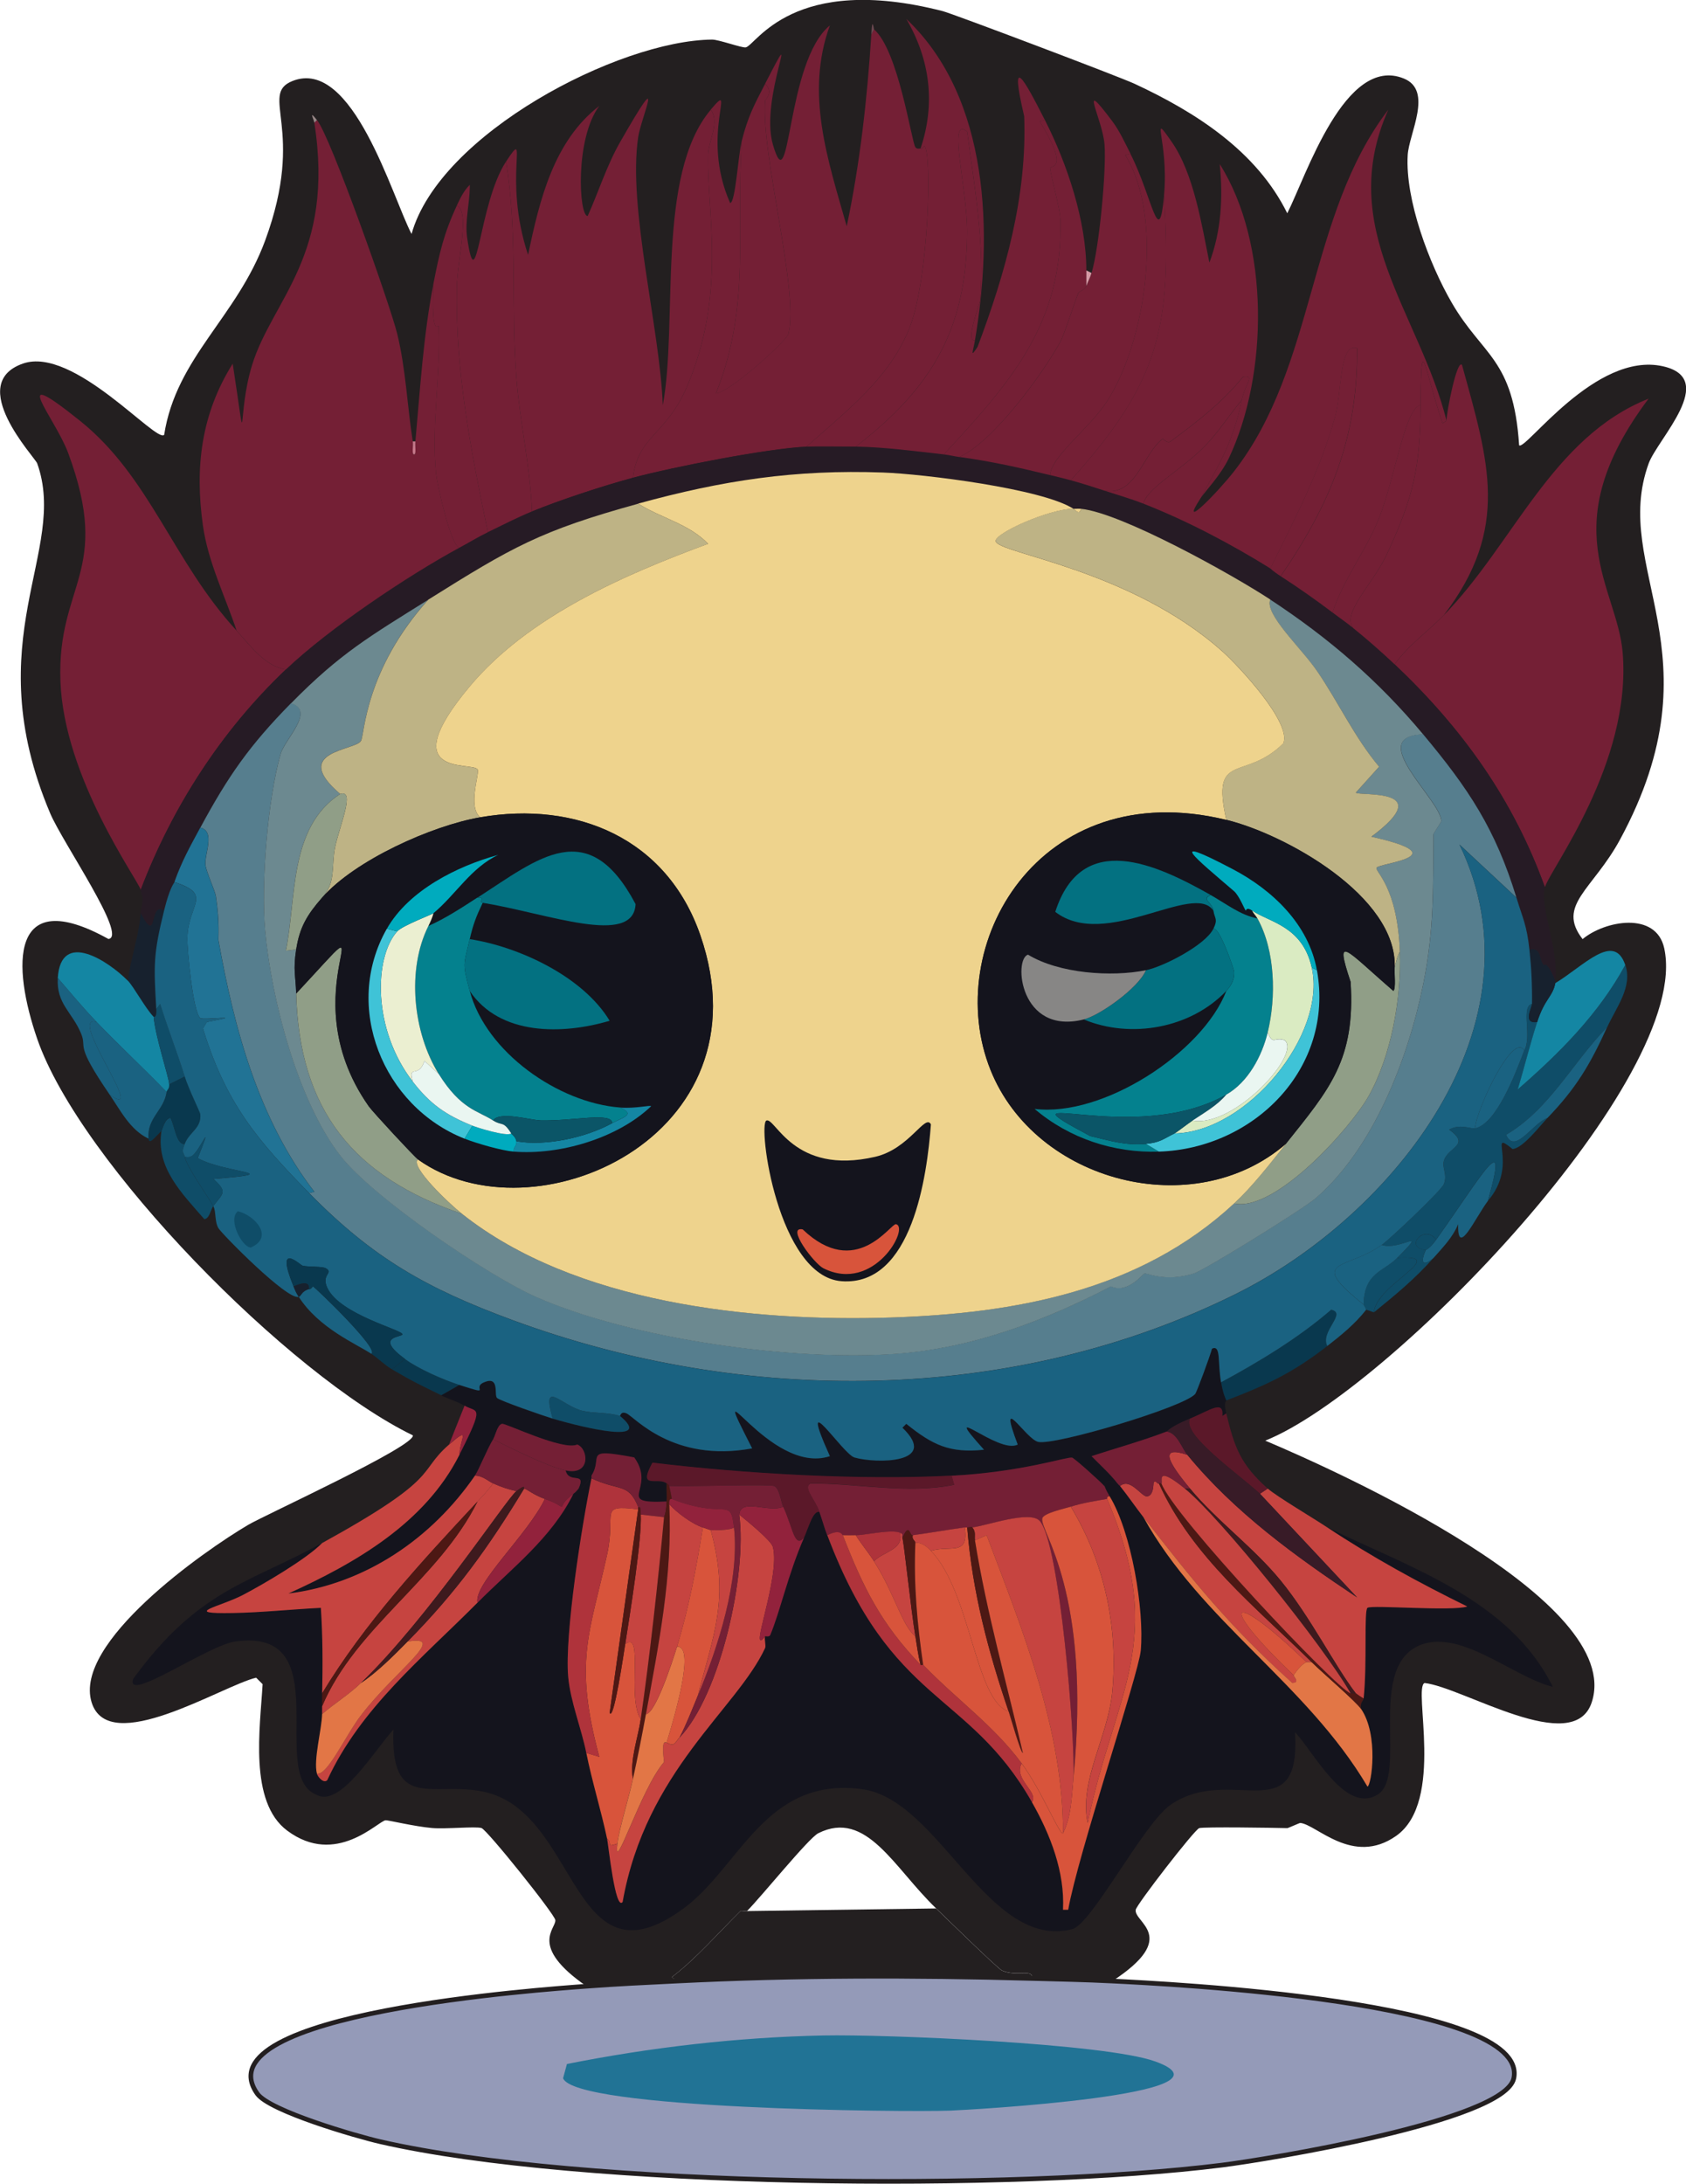 <?xml version="1.0" encoding="UTF-8"?>
<svg id="Layer_2" data-name="Layer 2" xmlns="http://www.w3.org/2000/svg" viewBox="0 0 361.32 467.77">
  <defs>
    <style>
      .cls-1 {
        fill: #381b27;
      }

      .cls-1, .cls-2, .cls-3, .cls-4, .cls-5, .cls-6, .cls-7, .cls-8, .cls-9, .cls-10, .cls-11, .cls-12, .cls-13, .cls-14, .cls-15, .cls-16, .cls-17, .cls-18, .cls-19, .cls-20, .cls-21, .cls-22, .cls-23, .cls-24, .cls-25, .cls-26, .cls-27, .cls-28, .cls-29, .cls-30, .cls-31, .cls-32, .cls-33, .cls-34, .cls-35, .cls-36, .cls-37 {
        stroke-width: 0px;
      }

      .cls-2 {
        fill: #09384e;
      }

      .cls-3 {
        fill: #978787;
      }

      .cls-4 {
        fill: #04818e;
      }

      .cls-5 {
        fill: #878685;
      }

      .cls-6 {
        fill: #217395;
      }

      .cls-7 {
        fill: #e27646;
      }

      .cls-8 {
        fill: #231f20;
      }

      .cls-9 {
        fill: #92223c;
      }

      .cls-10 {
        fill: #beb385;
      }

      .cls-11 {
        fill: #037181;
      }

      .cls-12 {
        fill: #1486a3;
      }

      .cls-13 {
        fill: #af333b;
      }

      .cls-14 {
        fill: #3e1a1e;
      }

      .cls-15 {
        fill: #909e87;
      }

      .cls-16 {
        fill: #6e4b53;
      }

      .cls-17 {
        fill: #567e8e;
      }

      .cls-18 {
        fill: #eed38d;
      }

      .cls-19 {
        fill: #261b25;
      }

      .cls-20 {
        fill: #4d1814;
      }

      .cls-21 {
        fill: #daebc2;
      }

      .cls-22 {
        fill: #ebefd1;
      }

      .cls-23 {
        fill: #d8543b;
      }

      .cls-24 {
        fill: #0f4d68;
      }

      .cls-25 {
        fill: #17212e;
      }

      .cls-26 {
        fill: #14141d;
      }

      .cls-27 {
        fill: #c64440;
      }

      .cls-28 {
        fill: #eaf6f1;
      }

      .cls-29 {
        fill: #00abbe;
      }

      .cls-30 {
        fill: #0b5567;
      }

      .cls-31 {
        fill: #3fc3d7;
      }

      .cls-32 {
        fill: #c6788a;
      }

      .cls-33 {
        fill: #d498a4;
      }

      .cls-34 {
        fill: #5b1829;
      }

      .cls-35 {
        fill: #6c8990;
      }

      .cls-36 {
        fill: #741f35;
      }

      .cls-38 {
        fill: #949ab8;
        stroke: #231f20;
        stroke-miterlimit: 10;
      }

      .cls-37 {
        fill: #1a6281;
      }
    </style>
  </defs>
  <g id="max">
    <path class="cls-8" d="M221.15,423.8c-25.4-.7-50.68-.7-76.06.56l-1.11-.83c5.36-4.12,9.85-9.38,14.71-14.16.16-.16,1.25.14,1.39,0q20.27-.28,40.53-.56c1.88,1.8,13.26,12.95,14.16,13.33,3.28,1.36,6.72-.5,6.38,1.67Z"/>
    <g>
      <path class="cls-38" d="M221.15,423.8c5.74.16,11.48.27,17.21.56,11.24.56,89.44,4.3,86.06,20.82-1.88,9.18-53.31,17.45-62.46,18.6-44.36,5.58-137.37,4.87-180.44-5-5.11-1.17-23.72-6.56-26.37-10.27-12.38-17.33,61.79-22.38,70.51-23.04,6.45-.49,12.97-.79,19.43-1.11,25.39-1.26,50.66-1.26,76.06-.56Z"/>
      <path class="cls-6" d="M176.46,436.02c13.35-.27,60.3,1.69,71.07,5.55,19.92,7.14-40.6,10.43-43.86,10.55-9.94.37-80.45-.29-83-6.94q.42-1.53.83-3.05c18.04-3.58,36.58-5.73,54.97-6.11Z"/>
    </g>
    <g>
      <path class="cls-8" d="M238.37,424.36c-5.73-.28-11.47-.4-17.21-.56.34-2.16-3.1-.31-6.38-1.67-.9-.37-12.27-11.52-14.16-13.33-9.04-8.65-14.92-21.28-25.26-16.1-2.08,1.04-12.41,13.84-15.27,16.66-.14.14-1.22-.16-1.39,0-4.87,4.78-9.35,10.04-14.71,14.16l1.11.83c-6.46.32-12.99.62-19.43,1.11-12.47-8.64-6.45-12.3-6.66-14.16-.14-1.26-14.62-19.33-15.82-19.71-1.29-.4-7.67.25-10.55,0-3.85-.34-9.49-1.71-9.99-1.67-1.66.16-10.62,10.04-21.1,2.22-8.27-6.16-5.79-22.1-5.27-31.37l-1.39-1.39c-7.33,1.74-31.6,17.13-35.26,5.27-3.93-12.76,23.89-32.32,33.59-38.03,3.57-2.1,35.8-16.84,35.26-19.15-26.51-12.87-71.32-58.34-80.51-84.95-5.36-15.52-6.02-33.19,15.27-21.38,4.2-.5-9.82-20.62-12.49-26.93-15.81-37.37,3.98-56.07-2.78-74.95-.45-1.27-15.45-17.05-3.05-21.38,10.83-3.78,28.58,17.1,30.26,15.27,2.59-16.62,15.58-25.17,21.65-41.64,8.83-23.95-1.42-31.23,5.83-34.15,12.93-5.2,21.44,24.98,25.54,32.76,5.99-21.42,44.3-41.44,64.4-41.64,1.44-.01,6.44,1.83,7.22,1.67,2.21-.46,10.06-16,42.2-7.77,2.13.54,37.83,14.04,41.09,15.55,13.12,6.09,26.21,14.46,32.76,27.76,4.01-7.89,12.37-34,24.98-28.87,6.33,2.57,1.11,11.75.83,16.38-.57,9.58,4.62,23.34,9.44,31.65,6.64,11.45,13.21,11.92,14.44,30.54,1.36,1.21,16.36-20.18,30.81-16.93,11.95,2.68-1.13,15.54-3.05,20.82-8.24,22.64,15.44,40.65-6.11,80.51-5.84,10.8-13.71,14.08-8.05,21.38,4.77-3.98,15.74-6.01,17.49,1.94,6.07,27.59-58.98,94.93-85.5,105.49,15.68,6.62,77.18,34.28,69.96,56.08-3.91,11.79-27.65-3.27-35.81-4.16-2.56.97,4.41,25.38-6.11,32.76-9.29,6.51-17.1-2.52-20.54-2.78-.15-.01-2.63,1.12-2.78,1.11-2.65-.08-17.99-.31-18.88,0-1.04.37-13.44,16.39-13.6,17.49-.41,2.75,9.56,5.76-5,15.27Z"/>
      <g>
        <g>
          <path class="cls-36" d="M186.73,7.39l.56-1.11c5.24,4.46,8.07,24.18,8.88,25.26.4.53,1.05.19,1.11.28.19.26.8-.59.83-.56,1.66,1.48.93,28.07-3.05,38.59-4.17,11.02-13.77,18.27-22.21,25.82-8.5.41-28.4,4.31-37.2,6.66,1.09-9.05,7.17-9.09,11.66-19.71,8.42-19.92,4.18-37.07,4.44-49.41.07-3.12,2.59-7.04.56-9.72,5.87-6.94-2.41,5.19,4.16,19.99,1.15,0,1.71-10.21,2.5-13.33-1.29,19.2,2,35.35-5.55,54.13,3.01-.26,15.17-11.29,15.55-12.77,2.32-9.21-5.89-38.2-5-49.97.02-.21,1.9-1.74,0-3.61,8.3-16.08-1.26,2.95,1.67,13.05,3.84,13.26,2.7-17.76,12.21-25.54-5.34,14.62-.44,28.79,3.61,43.03,2.85-13.49,4.39-27.32,5.27-41.09Z"/>
          <path class="cls-36" d="M331.09,190.06c-6.8-18.82-17.69-34.02-32.2-47.75,2.92-4.1,7.09-7.01,10.55-10.55,14.85-15.18,23.17-38.13,43.86-46.36-20.56,27.41-6.71,40.33-5.55,54.41,1.96,23.78-15.67,46.54-16.66,50.25Z"/>
          <path class="cls-36" d="M152.31,23.5c2.03,2.68-.49,6.6-.56,9.72-.26,12.35,3.98,29.49-4.44,49.41-4.49,10.62-10.57,10.66-11.66,19.71-6.26,1.67-15.68,4.77-21.65,7.22-.36-9.59-2.58-19.06-3.33-28.59-1.21-15.41.29-31.16-2.22-46.36,5.23-7.97-.85,3.22,4.72,19.99,2.49-11.95,5.55-24.43,15.27-31.92-5.25,6.98-4.4,23.6-2.5,23.6,2.34-5.2,4.1-10.85,6.94-15.82,10.17-17.78,4.53-5.39,3.89-1.11-2.28,15.14,4.65,40.89,5.27,57.46,3.32-17.72-1.53-49.33,10.27-63.29Z"/>
          <path class="cls-36" d="M50.7,135.09c3.07,3.33,6.04,7.59,10.55,8.33-13.8,13.11-24.33,29.46-31.09,47.19-.71-2.31-16.46-23.99-17.21-44.69-.76-20.87,11.13-23.29,1.67-48.86-2.8-7.58-13.4-19.66,2.5-6.94,15.05,12.04,20,30.25,33.59,44.97Z"/>
          <path class="cls-19" d="M183.4,95.67c6.05.08,12.82.98,18.88,1.67,1.17.13,2.23.41,3.33.56,6.68.91,12.9,2.28,19.43,3.89,1.49.37,2.96.7,4.44,1.11,2.44.67,4.81,1.44,7.22,2.22,2.8.91,5.58,1.7,8.33,2.78,9.32,3.65,18.72,8.61,27.21,13.88.12.07.48.54,2.22,1.67,3.82,2.46,7.47,5.04,11.1,7.77,1.47,1.11,3.01,2.17,4.44,3.33,3.03,2.45,6.05,5.09,8.88,7.77,14.51,13.73,25.4,28.93,32.2,47.75-1.16,4.34,3,12.91,2.22,19.99-1.97-4.68-2.33-3.1-2.5-3.33-1.16-1.6-.39-3.76-3.05-3.33-.57-5.25-1.38-6.52-2.78-11.1-4.5-14.7-10.24-23.3-19.99-34.98-9.6-11.5-20.25-20.66-32.76-28.87-8.23-5.4-31.8-18.52-40.53-19.43-.54-.06-1.12,0-1.67,0-6.66-4.32-32.13-7.46-40.81-7.77-18.88-.68-34.4,1.69-52.47,6.66-21.03,5.79-27.07,9.34-44.97,20.54-12.45,7.79-18.78,11.38-29.43,22.21-8.86,9.01-13.46,15.56-19.43,26.65-2.27,4.2-3.91,7.09-5.55,11.66-.11.31-.99,1.09-2.22,6.11-3.3-2.14-1.2,7.77-5,.56.17-2.17.86-2.19,0-5,6.77-17.74,17.29-34.08,31.09-47.19,9.17-8.72,25.95-20,37.2-26.1,2.04-1.1,4.02-2.32,6.11-3.33,3.03-1.47,6.35-3.17,9.44-4.44,5.97-2.45,15.4-5.55,21.65-7.22,8.8-2.35,28.7-6.25,37.2-6.66,1.1-.05,8.5-.03,10.55,0Z"/>
          <path class="cls-36" d="M257.24,106.78c4.4-7.96,6.98-12.14,8.88-21.1.81-3.8,2.95-5.3.28-5-4.44,5.54-9.92,9.7-15.55,13.88-.7.52-1.59-.61-1.67-.56-4.09,2.9-5.77,12.4-12.49,11.1-2.41-.78-4.78-1.55-7.22-2.22,18.97-21.07,21.68-32.83,19.99-61.07,1.06-11.79-3.21-18.39,1.67-11.38,4.72,6.78,6.43,17.86,8.05,25.82,2.56-6.75,2.93-13.99,2.22-21.1,10.77,17.08,10.41,45.15,1.94,63.02-1.7,3.59-5.25,7.3-6.11,8.61Z"/>
          <path class="cls-36" d="M223.93,25.72l-1.11.28c6.62,10.71,2.16,9.4,2.22,9.99.23,2.13,2.16,8.67,2.22,11.1.53,22.25-10.72,34.84-24.98,50.25-6.06-.68-12.83-1.58-18.88-1.67,16.19-12.5,23.72-24.99,23.87-45.81.07-9.35-4.3-25.31,0-21.65,1.55,11.63,3.8,24.35,2.78,36.09-.08.89-3.28,8.97-1.11,8.61-.42,2.47-1.12,3.92.56,1.39,5.97-15.81,10.64-32.35,9.99-49.41-3.25-13.82-.06-8,4.44.83Z"/>
          <path class="cls-36" d="M242.25,32.93l-1.11.28c8.36,13.48,4.44,39.85-3.89,52.75-3.8,5.88-11.95,11.74-12.21,15.82-6.53-1.6-12.75-2.98-19.43-3.89,7.1-3.16,17.67-17.48,21.65-24.71.84-1.52,2.87-8.04,3.89-10.55.04-.1,1.35-.57,1.67-1.39.37-.97.79-1.74,1.11-2.78,1.62-5.31,3.2-21.9,2.78-27.48-.42-5.54-5.89-15.06,1.67-5,1.54,2.05,2.72,4.65,3.89,6.94Z"/>
          <path class="cls-36" d="M114,109.55c-3.09,1.27-6.41,2.97-9.44,4.44-3.64-17.34-7.02-34.67-6.66-52.47.12-5.9,2.88-16.25,0-17.49.73-1.58,1.51-3.2,2.78-4.44v.56c-.05,3.53-1.08,7.29-.56,10.83,2.09,14.05,2.41-7.36,8.33-16.38,2.51,15.2,1.01,30.95,2.22,46.36.75,9.53,2.97,19,3.33,28.59Z"/>
          <path class="cls-36" d="M208.94,72.91c-2.17.37,1.03-7.72,1.11-8.61,1.02-11.74-1.23-24.46-2.78-36.09-4.3-3.65.07,12.3,0,21.65-.15,20.81-7.69,33.3-23.87,45.81-2.05-.03-9.45-.05-10.55,0,8.44-7.55,18.04-14.8,22.21-25.82,3.98-10.52,4.71-37.1,3.05-38.59-.04-.03-.65.82-.83.56,3.23-9.6,2.06-19-3.05-27.76,17.95,16.93,18.55,46.19,14.71,68.85Z"/>
          <path class="cls-36" d="M158.97,30.16c1.32-5.21,2.63-7.63,5-12.21,1.9,1.87.02,3.4,0,3.61-.9,11.77,7.32,40.76,5,49.97-.37,1.48-12.53,12.51-15.55,12.77,7.55-18.78,4.26-34.93,5.55-54.13Z"/>
          <path class="cls-36" d="M104.56,114c-2.08,1.01-4.07,2.23-6.11,3.33-1.87-.35-4.79-13.75-5-15.82-1.05-10.42,1-21.2.56-31.65-.02-.52-1.65,3.05-1.11-9.16,1.27-6.47,2.18-10.6,5-16.66,2.88,1.24.12,11.59,0,17.49-.36,17.79,3.03,35.13,6.66,52.47Z"/>
          <path class="cls-36" d="M223.93,25.72c4.78,9.38,8.88,21.64,8.88,32.2v3.33c-.31.82-1.63,1.29-1.67,1.39-1.01,2.51-3.05,9.03-3.89,10.55-3.99,7.23-14.55,21.55-21.65,24.71-1.1-.15-2.16-.42-3.33-.56,14.26-15.4,25.52-27.99,24.98-50.25-.06-2.43-1.99-8.98-2.22-11.1-.06-.59,4.4.72-2.22-9.99l1.11-.28Z"/>
          <path class="cls-36" d="M242.25,32.93c4.77,9.38,6.12,21.02,7.22,8.88,1.7,28.24-1.01,40.01-19.99,61.07-1.48-.41-2.95-.74-4.44-1.11.27-4.08,8.42-9.94,12.21-15.82,8.32-12.89,12.24-39.27,3.89-52.75l1.11-.28Z"/>
          <path class="cls-33" d="M233.92,58.47c-.32,1.04-.74,1.81-1.11,2.78v-3.33q.56.28,1.11.56Z"/>
          <g>
            <path class="cls-36" d="M88.46,94.56c.15.94-.27,2.78.28,2.78.51,0,.18-1.67.28-2.78,1.02-11.22,1.71-22.8,3.89-33.87-.54,12.21,1.09,8.64,1.11,9.16.45,10.44-1.61,21.23-.56,31.65.21,2.08,3.13,15.48,5,15.82-11.25,6.09-28.03,17.38-37.2,26.1-4.51-.74-7.48-5-10.55-8.33-2.47-7.38-6.12-14.69-7.22-22.49-1.76-12.51-.38-23.9,6.38-34.7,3.32,21.47.77,11.26,4.16.28,4.33-14.02,17.78-23.49,13.33-51.91l.56-.56c2.82,3.28,15.76,39.83,17.21,45.81,1.85,7.61,2.13,15.36,3.33,23.04Z"/>
            <path class="cls-32" d="M88.46,94.56h.56c-.1,1.11.23,2.78-.28,2.78-.55,0-.13-1.84-.28-2.78Z"/>
          </g>
          <path class="cls-16" d="M187.29,6.28l-.56,1.11c.14-2.15.22-3.12.56-1.11Z"/>
          <path class="cls-3" d="M67.92,25.72l-.56.56c-.12-.76-1.28-2.89.56-.56Z"/>
          <g>
            <path class="cls-36" d="M309.99,90.12l-.83.56c-4.07-11.95-4.58-20.64-4.72-3.89-3.33.52-5.42,15.43-8.88,24.15-2.8,7.06-7.62,13.03-9.99,20.27-3.64-2.74-7.28-5.31-11.1-7.77,10.72-15.65,16.53-29.68,16.38-48.86-3.85-1.33-3.28,9.54-4.72,14.71-3.19,11.45-8.62,21.88-13.88,32.48-8.49-5.27-17.89-10.23-27.21-13.88.84-3.45,8.17-7.17,13.33-12.49,2.84-2.93,5.14-6.6,7.77-9.72-1.91,8.96-4.49,13.13-8.88,21.1-4.82,7.38,3.73-1.35,7.22-5.83,17.62-22.65,15.67-54.76,33.04-77.45-11.33,25.39,6.59,43.37,12.49,66.63Z"/>
            <path class="cls-36" d="M309.99,90.12c0-1.77,2.24-13.29,3.33-11.94,5.72,20.79,10.37,34.9-3.89,53.58-3.46,3.54-7.63,6.45-10.55,10.55-2.83-2.68-5.85-5.32-8.88-7.77-2.53-3.28,4.23-9.39,7.22-15.82,5.77-12.44,7.11-18.59,7.22-31.92.14-16.75.65-8.07,4.72,3.89l.83-.56Z"/>
            <path class="cls-36" d="M304.44,86.79c-.11,13.33-1.45,19.48-7.22,31.92-2.98,6.44-9.75,12.55-7.22,15.82-1.43-1.16-2.97-2.22-4.44-3.33,2.37-7.23,7.19-13.2,9.99-20.27,3.46-8.72,5.55-23.63,8.88-24.15Z"/>
            <path class="cls-36" d="M274.45,123.43c-1.74-1.12-2.1-1.59-2.22-1.67,5.26-10.6,10.69-21.03,13.88-32.48,1.44-5.17.87-16.04,4.72-14.71.15,19.18-5.65,33.21-16.38,48.86Z"/>
          </g>
          <path class="cls-36" d="M266.13,85.68c-2.64,3.12-4.93,6.78-7.77,9.72-5.16,5.32-12.48,9.04-13.33,12.49-2.75-1.08-5.53-1.87-8.33-2.78,6.72,1.3,8.4-8.21,12.49-11.1.07-.05.96,1.08,1.67.56,5.63-4.18,11.11-8.34,15.55-13.88,2.67-.31.53,1.19-.28,5Z"/>
        </g>
        <g>
          <path class="cls-26" d="M126.77,316.65c-2.1,10.12-5.77,33.62-5,42.47.47,5.35,2.82,11.07,3.89,16.38,1.23,6.13,3.14,12.2,4.44,18.32.28,1.31,1.74,15.59,3.33,13.6,4.98-28.12,24.47-41.32,30.54-54.41.23-.49-.23-1.98,0-2.5.03-.07.9.23,1.11-.28,2.09-4.96,3.79-12.92,7.22-20.82,1.13-2.61,1.95-5.83,3.33-5.55.58,1.64,1.05,3.36,1.67,5,13.74,36.44,30.12,33.1,43.86,57.19,3.96,6.95,7.08,14.96,6.66,23.04h1.11c2.01-11.6,15.1-50.54,15.55-55.52.78-8.82-2.01-25.36-6.66-33.04-1.02-1.69-1.04-2.12-1.11-2.22.71-1.84,1.37-.71,2.78-.56.38.48.53.52.56.56,1.73,2.15,3.28,4.46,5,6.66,12.38,22.35,35,35.69,48.03,57.74.84-.23,2.47-11.03-1.39-16.66-.28-1.35.51-1.75.56-2.22.79-7.5.04-18.87.83-19.43.93-.66,18.16.81,21.38-.28-10.36-5.08-20.35-10.55-29.98-16.93,17.67,8.65,39.01,15.38,48.3,34.15-8.61-2.09-20.37-13.05-29.15-8.61-10.51,5.32-2.02,27.65-8.33,31.65-6.93,4.39-13.67-8.98-17.77-13.33,1.31,21.38-13.79,6.7-26.65,15.55-5.79,3.98-16.89,25.58-21.1,26.65-18.02,4.59-28.45-27.73-44.97-29.98-20.77-2.83-26.29,16.73-38.31,25.54-24.19,17.74-22.32-20.53-42.75-24.98-10.9-2.38-20.12,4.39-19.43-13.33-4.17,4.51-11.5,17.03-16.66,13.88-10.28-4.33,4.93-35.78-17.21-32.76-5.89.8-23.57,13.32-21.93,8.05,14.01-19.24,24.73-20.45,40.53-29.15-3.33,3.41-12.53,8.8-16.93,11.1-4.87,2.56-13.52,4.08-2.22,3.89,6.22-.11,12.65-.8,18.88-1.11.41,6.08.41,12.23.28,18.32-.02.97.02,1.88,0,2.78-.01.55.01,1.11,0,1.67-.08,3.32-1.89,9.82-1.11,12.77.18.68,1.46,2.19,2.22,1.39,7.15-15.49,20.51-26.23,32.2-38.03,7.25-7.32,15.84-13.81,20.54-23.32.59-.42.67-.65,1.11-1.11.26-.27.16,1.32,2.78-2.78v.56Z"/>
          <path class="cls-26" d="M261.69,296.11c.51,2.88,1.06,3.61,1.11,3.89.06.31-.66.05,0,2.78l-.83.56c.34-3.56-2.68-1.2-6.94.56-4.43,1.82-4.73,2.67-5,2.78-5.29,2.02-10.73,3.52-16.1,5.27,1.88,1.93,3.88,3.7,5.55,5.83-1.41-.16-2.07-1.29-2.78.56-.52-.68-6.48-6.05-6.94-6.11-1.3-.16-10.74,3.09-25.82,3.89-19.65,1.04-44.44-.41-64.13-2.78-3.22,5.95,1.09,2.97,3.05,4.44-.05,1.29.07,2.6,0,3.89-11.4.55-2.04-2.58-6.94-9.44-11.25-2.12-6.57-.17-9.16,3.89-2.62,4.1-2.52,2.51-2.78,2.78,1.71-3.81-2.06-.87-2.78-3.89,5.48,1.17,4.9-4.65,2.5-5.55-3.04,1.39-15.27-4.56-16.1-4.44-1.01.15-1.46,2.54-1.94,3.33-1.25,2.05-3.09,6.62-3.89,7.77-9.32,13.53-23.52,23.2-39.98,25.26,14.37-6.51,29.29-15.1,36.64-29.7,5.55-11.03,3.77-8.94,1.11-10.55-1.6-.96-3.36-1.42-5-2.22l3.89-2.22c7.39,2.37,2.49.63,5.27-.56,3.4-1.45,2.13,2.61,2.78,3.33.52.58,10.21,3.93,11.94,4.44,6.97,2.06,21.7,5.51,14.44-.56.07.02.12-1.09,1.39-.56,1.68.71,9.93,10.63,26.93,7.5-10.45-20.48,3.54,5.97,16.66,1.67-7.21-16.05,2.69-.47,5.27.28,4.58,1.33,18.34,1.35,10.27-6.38l.83-.83c5.63,4.54,9.3,6.32,16.66,5.55-10.07-11.19,3.08,1.09,7.22-1.11-4.47-11.83,1.73-1.08,4.44-.56,3.71.72,31.07-7.41,33.59-10.27.34-.39,3.21-8.2,3.61-9.72,1.97-.87,1.17,2.85,1.94,7.22Z"/>
          <g>
            <path class="cls-36" d="M236.7,318.31c.08.1.09.53,1.11,2.22-.69-.06-.52.55-.56.56-2.58.44-5.28.87-7.77,1.67-1.16.37-5.85,1.37-6.11,2.5-.63,2.77,10.62,15.39,6.66,55.8.45-8.55-2.93-50.51-7.22-55.24-2.11-2.33-11.4,1.04-14.44,1.39-.06,0,.32-.19-1.11,0-.18.02-.37-.02-.56,0-3.71.51-7.43,1.17-11.1,1.67-.74.1-.67-2.88-2.22.56-.19-.56.33-.73-.56-1.11-1.79-.76-7.4.52-9.44.56-.84.02-1.95.03-2.78,0-.17,0-.45-1.46-3.33,0-.62-1.64-1.08-3.36-1.67-5-.98-2.77-3.57-5.2-1.94-6.11,10.26-.04,20.71,2.31,30.81.28l-.56-1.94c15.08-.79,24.52-4.05,25.82-3.89.46.06,6.42,5.42,6.94,6.11Z"/>
            <path class="cls-23" d="M221.15,386.05c1.54-2.16-4.03-4.88-2.22-8.33,4.4,5.98,8.04,15.27,8.88,14.99,1.82-3.79,1.82-7.56,2.22-11.66,3.96-40.41-7.29-53.03-6.66-55.8.25-1.13,4.95-2.13,6.11-2.5,7.22,11.94,10.18,25.8,8.88,39.7-.9,9.6-7.17,19.07-5.27,28.04,5.76-28.08,17.21-38.77,4.16-69.4.04,0-.14-.61.56-.56,4.65,7.68,7.45,24.22,6.66,33.04-.44,4.98-13.54,43.93-15.55,55.52h-1.11c.41-8.08-2.7-16.09-6.66-23.04Z"/>
            <path class="cls-13" d="M180.62,328.86c4.42,11.33,8.15,18.86,16.66,27.76.09.09.47-.09.56,0,6.87,7.17,15.14,13,21.1,21.1-1.8,3.45,3.76,6.17,2.22,8.33-13.74-24.09-30.12-20.75-43.86-57.19,2.88-1.46,3.16,0,3.33,0Z"/>
            <path class="cls-27" d="M230.04,381.05c-.4,4.1-.4,7.87-2.22,11.66.04-22.15-8.68-43.52-16.38-63.85l-2.5,1.11c-.15-.95.28-1.75-.56-2.78,3.04-.35,12.32-3.72,14.44-1.39,4.28,4.73,7.67,46.69,7.22,55.24Z"/>
            <path class="cls-27" d="M237.26,321.09c13.04,30.63,1.59,41.32-4.16,69.4-1.89-8.96,4.38-18.43,5.27-28.04,1.3-13.9-1.67-27.76-8.88-39.7,2.49-.8,5.19-1.22,7.77-1.67Z"/>
            <path class="cls-23" d="M216.16,366.62c-7.19-2.33-8.06-25.46-16.66-34.42,4.2-1.25,8.18,1.22,7.22-5,.18-.02.37.02.56,0,1.09,13.67,4.48,26.51,8.88,39.42Z"/>
            <path class="cls-23" d="M183.4,328.86c1.2,1.92,2.67,3.64,3.89,5.55,4.56,7.2,5.95,13.73,8.88,16.1.34,2.04.59,4.1,1.11,6.11-8.51-8.9-12.23-16.43-16.66-27.76.83.03,1.94.02,2.78,0Z"/>
            <path class="cls-20" d="M208.38,327.2c.83,1.03.4,1.82.56,2.78,2.48,15.36,6.82,30.67,10.27,45.53-.42.21-2.77-8.06-3.05-8.88-4.4-12.91-7.79-25.75-8.88-39.42,1.43-.19,1.06,0,1.11,0Z"/>
            <path class="cls-27" d="M193.39,329.42c.34,1.01,1.85,15.55,2.78,21.1-2.94-2.37-4.33-8.91-8.88-16.1,2.1-2.11,6.51-2.49,5.55-6.11.89.38.36.55.56,1.11Z"/>
            <path class="cls-27" d="M206.72,327.2c.96,6.21-3.01,3.74-7.22,5-.77-.8-2.04-1.91-3.33-1.67.02-.51-.82-.74-.56-1.67,3.68-.49,7.39-1.16,11.1-1.67Z"/>
            <path class="cls-20" d="M195.61,328.86c-.27.92.58,1.16.56,1.67-.39,8.82.39,17.31,1.67,26.1-.09-.09-.47.09-.56,0-.52-2.01-.77-4.07-1.11-6.11-.93-5.54-2.43-20.09-2.78-21.1,1.55-3.44,1.48-.46,2.22-.56Z"/>
            <path class="cls-13" d="M192.84,328.31c.95,3.62-3.45,4-5.55,6.11-1.21-1.92-2.69-3.63-3.89-5.55,2.04-.04,7.65-1.31,9.44-.56Z"/>
            <path class="cls-23" d="M227.82,392.71c-.85.28-4.48-9.01-8.88-14.99-5.96-8.1-14.23-13.93-21.1-21.1-1.28-8.79-2.06-17.28-1.67-26.1,1.29-.24,2.57.87,3.33,1.67,8.6,8.96,9.46,32.09,16.66,34.42.28.82,2.63,9.09,3.05,8.88-3.45-14.86-7.79-30.16-10.27-45.53l2.5-1.11c7.7,20.33,16.42,41.7,16.38,63.85Z"/>
          </g>
          <g>
            <path class="cls-27" d="M98.45,311.65c-7.36,14.61-22.27,23.19-36.64,29.7,16.46-2.06,30.65-11.73,39.98-25.26,1.68.02,2.94,1.25,3.89,1.67-.99,1.4-2.17,2.64-3.33,3.89-12,12.86-24.19,26.01-33.31,41.09.13-6.09.13-12.24-.28-18.32-6.23.31-12.66,1-18.88,1.11-11.3.2-2.65-1.33,2.22-3.89,4.4-2.31,13.61-7.69,16.93-11.1,25.92-14.27,20.26-15.06,27.21-21.1,4.77-4.14,2.33-1.18,2.22,2.22Z"/>
            <path class="cls-9" d="M98.45,311.65c.11-3.4,2.55-6.36-2.22-2.22l3.33-8.33c2.66,1.6,4.44-.48-1.11,10.55Z"/>
            <path class="cls-27" d="M110.67,319.42c-2.11,1.6-18.88,27.19-33.31,41.09-2.6,2.51-5.6,4.33-8.33,6.66.01-.55-.01-1.11,0-1.67,7.19-16.99,24.97-27.13,33.31-43.86,1.16-1.25,2.35-2.49,3.33-3.89,1.68.74,3.21,1.27,5,1.67Z"/>
            <path class="cls-27" d="M116.77,321.09c-3.68,7.64-15.33,18.24-14.44,22.21-11.7,11.8-25.05,22.54-32.2,38.03-.76.81-2.04-.71-2.22-1.39,2.24.46,6.06-8.1,9.44-12.49,7.5-9.76,18.87-17.32,9.99-15.82,10.4-10.51,17.33-20.13,24.98-32.76.63.11,2.1,1.41,4.44,2.22Z"/>
            <path class="cls-7" d="M67.92,379.94c-.78-2.95,1.03-9.45,1.11-12.77,2.73-2.33,5.73-4.16,8.33-6.66,3.45-2.27,7.07-5.92,9.99-8.88,8.88-1.5-2.5,6.07-9.99,15.82-3.38,4.4-7.19,12.95-9.44,12.49Z"/>
            <path class="cls-36" d="M121.22,314.98c.72,3.01,4.49.08,2.78,3.89-.44.46-.52.69-1.11,1.11-2.39,1.72-2.32,2.74-2.5,2.78-.19.04-1.03-.77-3.61-1.67-2.34-.81-3.82-2.11-4.44-2.22-.16-.03.49-1.09-1.67.56-1.79-.39-3.31-.92-5-1.67-.95-.42-2.21-1.65-3.89-1.67.8-1.16,2.63-5.72,3.89-7.77,3.98,1.95,11.61,5.82,15.55,6.66Z"/>
            <path class="cls-9" d="M102.34,343.3c-.89-3.97,10.76-14.57,14.44-22.21,2.58.89,3.41,1.71,3.61,1.67.18-.04.11-1.05,2.5-2.78-4.7,9.51-13.29,16-20.54,23.32Z"/>
            <path class="cls-20" d="M69.03,365.51c.02-.89-.02-1.8,0-2.78,9.12-15.07,21.31-28.22,33.31-41.09-8.34,16.73-26.12,26.87-33.31,43.86Z"/>
            <path class="cls-36" d="M121.22,314.98c-3.94-.84-11.56-4.72-15.55-6.66.48-.79.94-3.18,1.94-3.33.83-.12,13.06,5.83,16.1,4.44,2.4.9,2.98,6.73-2.5,5.55Z"/>
            <path class="cls-14" d="M112.33,318.87c-7.65,12.62-14.59,22.25-24.98,32.76-2.93,2.96-6.54,6.61-9.99,8.88,14.43-13.89,31.2-39.48,33.31-41.09,2.16-1.64,1.5-.58,1.67-.56Z"/>
          </g>
          <g>
            <path class="cls-27" d="M254.47,311.65c10.09,12.29,23.22,21.79,36.37,30.54q-10.41-11.1-20.82-22.21l1.67-1.11c1.83,1.63,9.75,6.32,12.77,8.33,9.63,6.39,19.63,11.85,29.98,16.93-3.21,1.08-20.45-.38-21.38.28-.79.56-.04,11.93-.83,19.43-.37-.18-1.6-1.03-1.67-1.11-4.52-5.9-9.71-16.33-16.1-24.15-5.79-7.09-13.73-12.85-19.43-19.71-4.64-5.59-6.77-9.32-.56-7.22Z"/>
            <path class="cls-34" d="M262.8,302.77c1.75,7.29,3.07,10.93,8.88,16.1l-1.67,1.11c-4.63-4.28-16.86-12.73-14.99-16.1,4.26-1.75,7.28-4.12,6.94-.56l.83-.56Z"/>
            <path class="cls-27" d="M248.36,317.76c7.17,15.83,20.74,26.47,32.76,38.31-.36.04-.82-.08-1.11,0-16.47-15.93-19.51-13.18-2.78,2.78-.15.23,1.54,1.59-.28,1.67-13.49-12.12-21.04-21.57-31.92-35.53-1.72-2.21-3.27-4.51-5-6.66,2.21-1.9,4.64,2.42,5.83,2.22,1.51-.26,1.26-2.95,1.39-3.05.59-.48.79.54,1.11.28Z"/>
            <path class="cls-7" d="M277.23,358.84c.55-.84,1.81-2.5,2.78-2.78.29-.08.75.04,1.11,0,2.49,2.45,9.45,8.4,10.55,9.99,3.86,5.62,2.22,16.43,1.39,16.66-13.03-22.05-35.64-35.39-48.03-57.74,10.89,13.97,18.43,23.41,31.92,35.53,1.82-.07.12-1.43.28-1.67Z"/>
            <path class="cls-36" d="M254.47,311.65c-6.22-2.1-4.09,1.63.56,7.22h-1.11c-6.44-5.22-4.6-1.36-5-1.11-.14.08-.45-.09-.56,0-.32.27-.52-.76-1.11-.28-.13.11.13,2.79-1.39,3.05-1.19.2-3.62-4.12-5.83-2.22-.02-.03-.18-.07-.56-.56-1.67-2.13-3.67-3.9-5.55-5.83,5.37-1.76,10.81-3.25,16.1-5.27,2.23.23,3.3,3.6,4.44,5Z"/>
            <path class="cls-20" d="M289.45,362.73c.29.08.75-.04,1.11,0,.06.08,1.3.93,1.67,1.11-.05.47-.84.87-.56,2.22-1.1-1.6-8.06-7.54-10.55-9.99-12.01-11.84-25.58-22.48-32.76-38.31.11-.09.42.08.56,0,2.35,6.79,37.61,44.15,40.53,44.97Z"/>
            <path class="cls-1" d="M255.02,303.88c-1.87,3.37,10.36,11.82,14.99,16.1q10.41,11.1,20.82,22.21c-13.15-8.75-26.28-18.24-36.37-30.54-1.14-1.39-2.21-4.76-4.44-5,.27-.1.57-.96,5-2.78Z"/>
            <path class="cls-14" d="M255.02,318.87c5.7,6.86,13.64,12.62,19.43,19.71,6.39,7.82,11.59,18.25,16.1,24.15-.36-.04-.82.08-1.11,0-5.71-10.03-28-37.75-35.53-43.86h1.11Z"/>
            <path class="cls-23" d="M280.01,356.07c-.96.27-2.22,1.94-2.78,2.78-16.74-15.96-13.69-18.7,2.78-2.78Z"/>
            <path class="cls-27" d="M253.91,318.87c7.53,6.11,29.83,33.83,35.53,43.86-2.92-.83-38.18-38.18-40.53-44.97.4-.25-1.44-4.11,5,1.11Z"/>
          </g>
          <g>
            <path class="cls-23" d="M136.76,323.31q-3.05,21.79-6.11,43.58c.87,2.07,3.07-13.09,3.33-14.71,4.09-3.08.32,11.49,3.33,16.1-.58,4-2.39,8.85-1.67,12.77-.93,4.26-2.94,10.6-3.33,13.88-2.54.83-.95.05-2.22-1.11-1.3-6.12-3.21-12.2-4.44-18.32l2.78.83c-5.52-20.49-2.06-26.4,1.67-43.31,2.01-9.11-2.03-10.76,6.66-9.72Z"/>
            <path class="cls-27" d="M163.97,350.52c-.23.52.23,2.01,0,2.5-6.07,13.09-25.55,26.29-30.54,54.41-1.59,1.99-3.05-12.3-3.33-13.6,1.27,1.16-.32,1.94,2.22,1.11-.89,7.44,5.01-11.73,9.99-17.49-.68-5.62.48-3.92.56-4.16,1.8,1,1.76-.05,2.78-1.11,8.66-9.05,14.52-35.03,12.77-47.75,1.63,1.33,6.86,5.57,7.22,6.94,1.69,6.46-5.48,24.05-1.67,19.15Z"/>
            <path class="cls-13" d="M136.76,322.76v.56c-8.69-1.05-4.66.6-6.66,9.72-3.72,16.9-7.19,22.82-1.67,43.31l-2.78-.83c-1.06-5.31-3.42-11.03-3.89-16.38-.78-8.85,2.9-32.36,5-42.47,5.85,2.79,7.94.9,9.99,6.11Z"/>
            <path class="cls-34" d="M203.94,316.09l.56,1.94c-10.11,2.03-20.55-.32-30.81-.28-1.62.91.96,3.34,1.94,6.11-1.38-.28-2.2,2.94-3.33,5.55-2.05,2.28-2.33-2.11-4.44-6.66-.47-1.01-.77-3.98-1.94-4.44-1.05-.41-18.59.16-22.49,0-.31-.47-.3-.36-.56-.56-1.96-1.48-6.28,1.51-3.05-4.44,19.69,2.37,44.47,3.81,64.13,2.78Z"/>
            <path class="cls-9" d="M167.85,322.76c2.11,4.55,2.39,8.94,4.44,6.66-3.43,7.9-5.13,15.86-7.22,20.82-.21.5-1.08.2-1.11.28-3.82,4.9,3.36-12.69,1.67-19.15-.36-1.37-5.59-5.61-7.22-6.94.36-3.63,6.35-.29,9.44-1.67Z"/>
            <path class="cls-36" d="M142.87,321.65c-.15,2.76-.54,3.16-.56,3.33l-5-.56c-.17-2.79-.25-.88-.56-1.67-2.05-5.21-4.14-3.31-9.99-6.11v-.56c2.59-4.06-2.09-6.01,9.16-3.89,4.9,6.86-4.46,9.99,6.94,9.44Z"/>
            <path class="cls-20" d="M143.42,318.31c.08.12.52,2.43.56,2.78,0,.06-.62-.31-.56,1.11.74,15.18-2.27,30.12-5,44.97-.86,4.66-1.77,9.25-2.78,13.88-.73-3.92,1.09-8.77,1.67-12.77,1.87-12.93,3.8-30.2,5-43.31.02-.17.41-.57.56-3.33.07-1.29-.05-2.6,0-3.89.26.19.24.09.56.56Z"/>
            <path class="cls-7" d="M142.87,373.28c-.07.24-1.23-1.46-.56,4.16-4.99,5.76-10.89,24.93-9.99,17.49.39-3.28,2.41-9.62,3.33-13.88,1.01-4.63,1.92-9.22,2.78-13.88,1.97-.04,5.53-10.74,6.66-14.44,3.91-.24-.29,14.22-2.22,20.54Z"/>
            <path class="cls-27" d="M142.31,324.98c-1.2,13.1-3.12,30.38-5,43.31-3.01-4.61.76-19.18-3.33-16.1,1.03-6.37,3.63-22.84,3.33-27.76l5,.56Z"/>
            <path class="cls-20" d="M137.32,324.42c.3,4.92-2.31,21.39-3.33,27.76-.26,1.62-2.46,16.78-3.33,14.71q3.05-21.79,6.11-43.58v-.56c.31.79.39-1.13.56,1.67Z"/>
            <path class="cls-23" d="M152.31,327.75c4.06,14.73.68,22.11-2.78,35.53-1.25,3-2.38,5.99-3.89,8.88-1.02,1.06-.97,2.11-2.78,1.11,1.93-6.32,6.13-20.79,2.22-20.54,2.57-8.35,4.15-16.94,5.55-25.54.56.18,1.36.5,1.67.56Z"/>
            <path class="cls-36" d="M167.85,322.76c-3.09,1.37-9.08-1.97-9.44,1.67,1.75,12.72-4.11,38.7-12.77,47.75,1.51-2.9,2.63-5.88,3.89-8.88,4.35-10.43,8.99-24.74,7.77-36.09-.73-6.8-1.68-1.54-13.33-6.11-.03-.35-.48-2.66-.56-2.78,3.89.16,21.44-.41,22.49,0,1.17.46,1.47,3.43,1.94,4.44Z"/>
            <path class="cls-27" d="M150.64,327.2c-1.4,8.6-2.98,17.19-5.55,25.54-1.14,3.7-4.69,14.39-6.66,14.44,2.73-14.85,5.73-29.79,5-44.97,1.53,1.74,4.83,4.22,7.22,5Z"/>
            <path class="cls-9" d="M157.3,327.2c-.81.64-4.75.6-5,.56-.3-.06-1.11-.38-1.67-.56-2.39-.77-5.69-3.25-7.22-5-.07-1.42.56-1.05.56-1.11,11.64,4.56,12.59-.7,13.33,6.11Z"/>
            <path class="cls-27" d="M157.3,327.2c1.22,11.35-3.42,25.66-7.77,36.09,3.46-13.42,6.84-20.8,2.78-35.53.25.05,4.19.09,5-.56Z"/>
          </g>
        </g>
        <g>
          <path class="cls-2" d="M284.45,288.33c-7.39,5.75-12.94,8.33-21.65,11.66-.05-.28-.6-1.01-1.11-3.89,8.22-4.44,16.56-9.47,23.6-15.55,3.47.74-2.46,4.66-.83,7.77Z"/>
          <path class="cls-25" d="M35.16,195.06c-2.31,9.39-2.21,11.61-1.67,21.1.12,2.08-.56,1.58-.56,1.67-1.73-1.75-4.31-6.53-5.55-7.77.64-4.73,2.4-9.71,2.78-14.44,3.8,7.21,1.69-2.7,5-.56Z"/>
          <path class="cls-37" d="M318.87,257.24c-2.8,3.77-6.57,12.29-6.38,5-1.17,2.83-3.29,4.98-5.27,7.22-2.35,2.05-2.89.94-1.67-1.67.07-.14.82-.25,2.22-2.22,10.18-14.3,15.68-24.47,11.1-8.33Z"/>
          <g>
            <path class="cls-24" d="M344.41,220.04c-7.4,7.54-12.28,17.53-21.65,23.04,1.9,4.35,5.6-2.43,8.88-3.61-1.61,1.67-5.31,6.56-7.5,6.66-5.56-4.51,1.52,3.23-5.27,11.1,4.57-16.14-.92-5.98-11.1,8.33-2.44-3.48-7.04,1.65-2.22,2.22-1.22,2.6-.68,3.72,1.67,1.67-3.99,4.49-8.15,7.92-12.77,11.66.47-6.07,16.63-12.43,5-11.66,6.88-6.88.64-1.44-3.33-2.78,1.93-1.4,12.81-11.69,13.33-13.05.8-2.11-.46-3.43,0-5,.87-2.97,5.85-3.28,1.11-6.66,2.33-1.3,4.65-.1,5.55-.28,4.65-.9,8.82-12.13,10.55-16.66,1.73-2.92-.8-9.44,1.67-9.99-.01.79-2.09,4.35,1.11,3.89-1.52,4.72-2.75,9.67-4.16,14.44,8.96-7.78,17.32-16.13,23.04-26.65,1.59,4.72-1.96,9.08-3.89,13.33Z"/>
            <path class="cls-12" d="M348.3,206.72c-5.72,10.52-14.09,18.87-23.04,26.65,1.42-4.77,2.64-9.71,4.16-14.44,1.62-5.04,3.33-5.39,3.89-8.33,6.14-3.71,12.58-11.04,14.99-3.89Z"/>
            <path class="cls-37" d="M344.41,220.04c-3.63,7.99-6.64,13.07-12.77,19.43-3.28,1.18-6.99,7.96-8.88,3.61,9.37-5.51,14.25-15.5,21.65-23.04Z"/>
          </g>
          <path class="cls-37" d="M79.57,290c-3.16-2.1-11.23-5.45-15.55-12.21.6-.21.54-1.19,2.22-1.67.35.17.78-.59.83-.56.83.55,14.43,13.61,12.49,14.44Z"/>
          <path class="cls-24" d="M294.44,281.11l-1.67-.56c-.06-.24-.51-1.07-.56-1.11.18-6.91,4.18-6.96,7.22-9.99,11.63-.77-4.52,5.59-5,11.66Z"/>
          <path class="cls-25" d="M333.31,210.05c-.02.18.03.38,0,.56-.56,2.93-2.27,3.29-3.89,8.33-3.2.46-1.12-3.09-1.11-3.89.06-4.02-.12-7.65-.56-11.66,2.66-.43,1.89,1.74,3.05,3.33.17.23.53-1.35,2.5,3.33Z"/>
          <path class="cls-2" d="M98.45,296.66l-3.89,2.22c-4.63-2.27-5.86-2.8-10.55-5.55l2.78-2.22c2.88,2.11,8.2,4.44,11.66,5.55Z"/>
          <path class="cls-17" d="M304.99,157.3c9.75,11.67,15.49,20.28,19.99,34.98q-6.11-5.69-12.21-11.38c18.67,38.6-14.29,79.65-48.03,96.33-47.87,23.67-105.27,23.86-154.9,5.55-18.47-6.81-29.9-13.3-43.58-27.21l1.11-.28c-11.92-15.46-17.17-34.91-20.54-53.86-.08-.47.32-3.52-.56-9.44-.18-1.23-2.01-5.07-2.22-6.66-.3-2.29,2.21-7.24-1.11-8.05,5.98-11.09,10.57-17.64,19.43-26.65,5.3,1.58-1.31,7.63-2.22,10.83-2.76,9.66-4.23,27.66-3.33,37.75,1.31,14.7,6.96,36.5,16.1,48.3,6.95,8.97,31.58,25.69,41.92,30.26,20.49,9.06,55.04,13.84,77.17,12.21,16.67-1.22,32.22-7.24,46.08-14.44,3.64,1.63,6.81-2.69,7.22-2.78.53-.11,4.46,1.9,10.55,0,2.4-.75,23.47-13.84,26.1-16.1,12.47-10.74,19.84-30.02,23.04-45.81,2.38-11.76,2.1-20.41,2.22-32.2,0-.16,1.67-2.61,1.67-2.78-.05-4.53-16.51-18.17-3.89-18.6Z"/>
          <path class="cls-6" d="M66.25,255.57c-11.27-11.46-17.87-19.36-22.76-35.26q.42-.69.83-1.39c9.29-1.69-.76-.34-1.39-.83-1.58-1.24-2.84-14.67-2.78-17.21.18-7.31,5.56-9.21-2.78-11.94,1.64-4.57,3.29-7.46,5.55-11.66,3.32.81.81,5.76,1.11,8.05.21,1.59,2.04,5.44,2.22,6.66.88,5.92.47,8.97.56,9.44,3.37,18.95,8.63,38.4,20.54,53.86l-1.11.28Z"/>
          <path class="cls-37" d="M299.44,269.45c-3.03,3.04-7.04,3.09-7.22,9.99-12.37-9.91-3.61-7.34,3.89-12.77,3.97,1.34,10.21-4.11,3.33,2.78Z"/>
          <path class="cls-24" d="M132.88,303.32c7.26,6.06-7.46,2.62-14.44.56-2.47-8.71,1.92-2.76,6.38-1.67,2.39.58,5.36.27,8.05,1.11Z"/>
          <path class="cls-37" d="M326.65,225.04c-1.73,4.53-5.9,15.76-10.55,16.66.32-4.18,8.21-20.83,10.55-16.66Z"/>
          <g>
            <path class="cls-24" d="M39.6,245.03c-.82,2.16-.22,1.52,0,2.78.35,2,4.33,7.53,6.11,10.55-.56.75-.86,2.79-1.94,2.78-4.73-5.46-10.46-11.03-9.16-18.88.12-.12.72-2.78,1.94-2.78.95,1.82,1.26,5.81,3.05,5.55Z"/>
            <path class="cls-2" d="M39.6,230.59c.86,2.75,3.29,7.62,3.33,8.05.27,3.07-2.34,3.79-3.33,6.38-1.8.26-2.11-3.73-3.05-5.55-1.23,0-1.82,2.66-1.94,2.78-1.58,1.57-2.61,3-2.78,1.67-.33-4.5,3.29-6,3.89-9.99.08-.53.62-.57.56-1.67l3.33-1.67Z"/>
            <g>
              <path class="cls-12" d="M27.38,210.05c1.24,1.24,3.82,6.02,5.55,7.77.36,4.27,3.24,12.82,3.33,14.44.06,1.1-.48,1.13-.56,1.67-4.88-5.07-10.12-9.92-14.99-14.99-2.91-3.03-5.59-6.26-8.33-9.44.67-10.46,10.92-3.54,14.99.56Z"/>
              <path class="cls-37" d="M20.72,218.93c4.87,5.07,10.11,9.92,14.99,14.99-.6,4-4.22,5.5-3.89,9.99-3.96-1.89-5.98-6.02-8.33-9.44,8.57,6.18-9.34-17.48-2.78-15.55Z"/>
              <path class="cls-37" d="M20.72,218.93c-6.57-1.93,11.35,21.72,2.78,15.55-7.69-11.21-4.78-9.81-6.11-13.05-1.9-4.63-5.35-6.37-5-11.94,2.74,3.18,5.42,6.41,8.33,9.44Z"/>
            </g>
            <path class="cls-24" d="M39.6,230.59l-3.33,1.67c-.09-1.62-2.97-10.17-3.33-14.44,0-.09.68.42.56-1.67l.83-1.11c1.61,5.15,3.64,10.33,5.27,15.55Z"/>
          </g>
          <g>
            <path class="cls-37" d="M324.98,192.28c1.4,4.58,2.21,5.86,2.78,11.1.43,4.01.61,7.64.56,11.66-2.46.56.06,7.07-1.67,9.99-2.33-4.17-10.22,12.48-10.55,16.66-.9.17-3.22-1.02-5.55.28,4.74,3.38-.24,3.69-1.11,6.66-.46,1.56.8,2.89,0,5-.51,1.36-11.4,11.65-13.33,13.05-7.49,5.43-16.26,2.86-3.89,12.77.05.04.5.87.56,1.11-2.35,3.01-5.34,5.45-8.33,7.77-1.62-3.11,4.31-7.03.83-7.77-7.04,6.08-15.38,11.11-23.6,15.55-.77-4.37.03-8.08-1.94-7.22-.39,1.51-3.27,9.33-3.61,9.72-2.52,2.86-29.88,10.99-33.59,10.27-2.71-.52-8.91-11.28-4.44.56-4.14,2.2-17.29-10.08-7.22,1.11-7.36.77-11.03-1.02-16.66-5.55l-.83.83c8.06,7.73-5.69,7.72-10.27,6.38-2.58-.75-12.49-16.33-5.27-.28-13.12,4.31-27.1-22.14-16.66-1.67-17,3.14-25.24-6.79-26.93-7.5-1.26-.53-1.32.58-1.39.56-2.69-.84-5.66-.53-8.05-1.11-4.46-1.09-8.86-7.04-6.38,1.67-1.73-.51-11.42-3.86-11.94-4.44-.64-.72.63-4.78-2.78-3.33-2.78,1.18,2.11,2.93-5.27.56-3.45-1.11-8.77-3.44-11.66-5.55-6.69-4.89-.69-4.62-.56-5.27.19-.94-13.42-4.2-16.1-9.99-1.34-2.9,1.43-3.11-.28-4.16-.75-.46-3.65-.25-5-.56-.5-.11-6.01-5.52-1.94,4.44.4.98.52,1.3,1.11,2.22-2.38.84-16.46-13.45-17.21-14.71-.87-1.46-.45-3.61-1.11-4.72,2.03-2.73,3.22-2.98,0-5.83,16.39-1.32,2.75-1.12-3.33-4.44,3.23-8.21.95-2.88-.56-1.11-.72.85-1.08.98-2.22.83-.22-1.26-.82-.62,0-2.78.99-2.6,3.61-3.31,3.33-6.38-.04-.43-2.47-5.3-3.33-8.05-1.63-5.21-3.67-10.4-5.27-15.55l-.83,1.11c-.55-9.49-.65-11.71,1.67-21.1,1.23-5.01,2.11-5.8,2.22-6.11,8.33,2.73,2.95,4.63,2.78,11.94-.06,2.54,1.19,15.97,2.78,17.21.63.49,10.68-.86,1.39.83q-.42.69-.83,1.39c4.9,15.89,11.49,23.8,22.76,35.26,13.68,13.91,25.12,20.39,43.58,27.21,49.64,18.31,107.03,18.12,154.9-5.55,33.74-16.68,66.69-57.73,48.03-96.33q6.11,5.69,12.21,11.38Z"/>
            <path class="cls-2" d="M86.79,291.11l-2.78,2.22c-1.63-.96-2.91-2.31-4.44-3.33,1.94-.82-11.66-13.89-12.49-14.44-.05-.03-.48.72-.83.56-.19-.09.58-2.26-3.33-.56-4.07-9.96,1.44-4.56,1.94-4.44,1.35.31,4.24.09,5,.56,1.71,1.05-1.07,1.27.28,4.16,2.69,5.79,16.29,9.05,16.1,9.99-.13.66-6.13.39.56,5.27Z"/>
            <path class="cls-24" d="M45.71,258.35c-1.78-3.01-5.75-8.55-6.11-10.55,1.14.14,1.5.01,2.22-.83,1.51-1.77,3.79-7.1.56,1.11,6.08,3.33,19.72,3.12,3.33,4.44,3.22,2.85,2.03,3.1,0,5.83Z"/>
            <path class="cls-24" d="M50.98,259.46c3.55.84,7.9,5.49,2.78,7.77-1.84.02-5.04-6.03-2.78-7.77Z"/>
          </g>
          <path class="cls-25" d="M66.25,276.12c-1.68.48-1.62,1.46-2.22,1.67-.59-.92-.71-1.24-1.11-2.22,3.91-1.71,3.14.46,3.33.56Z"/>
          <path class="cls-35" d="M91.79,128.43c-13.61,15.14-13.62,28.77-14.44,30.26-1.15,2.11-15.33,2.13-4.44,11.38-11.13,7.2-9.34,22.57-11.66,33.59l2.22-.28c-.69,4.54-.11,5.46,0,9.44.67,24.96,12.23,39.24,35.53,47.19,24.17,19.18,62.18,23.18,91.89,22.21,26.69-.87,53.35-5.68,73.57-24.43,8.86,1.94,25.09-16.29,28.87-23.04,4.86-8.66,7.01-21.01,6.66-30.81-.5-14.02-5.31-17.15-5-18.04.35-1.01,17.82-2.44-1.11-6.66,14.41-10.68-2.67-8.61-3.33-9.44q2.5-2.78,5-5.55c-5.27-6.29-8.71-13.84-13.33-20.54-3.39-4.92-11.31-12.17-9.99-15.27,12.51,8.21,23.16,17.37,32.76,28.87-12.63.42,3.84,14.07,3.89,18.6,0,.16-1.66,2.61-1.67,2.78-.12,11.79.16,20.44-2.22,32.2-3.2,15.79-10.57,35.06-23.04,45.81-2.63,2.26-23.7,15.35-26.1,16.1-6.09,1.9-10.02-.11-10.55,0-.41.09-3.58,4.4-7.22,2.78-13.86,7.19-29.42,13.21-46.08,14.44-22.14,1.62-56.68-3.16-77.17-12.21-10.34-4.57-34.97-21.29-41.92-30.26-9.15-11.8-14.79-33.61-16.1-48.3-.9-10.1.57-28.09,3.33-37.75.91-3.19,7.52-9.24,2.22-10.83,10.64-10.82,16.98-14.41,29.43-22.21Z"/>
          <path class="cls-10" d="M136.76,107.89c4.88,3.08,10.93,4.34,14.99,8.61-17.98,6.61-38.49,15.51-51.08,30.54-16.48,19.68.4,16.07,1.67,17.77.54.73-2.19,7.96.56,10.27-10.34,1.78-26.84,9.18-33.87,17.21,3.03-3.17,1.95-6.92,2.78-10.83.96-4.53,4.4-12.46,1.11-11.38-10.88-9.25,3.29-9.27,4.44-11.38.81-1.49.83-15.12,14.44-30.26,17.9-11.21,23.95-14.75,44.97-20.54Z"/>
          <path class="cls-10" d="M230.04,109c.67.44,1.23,1.34,1.67,0,8.73.92,32.3,14.03,40.53,19.43-1.32,3.09,6.61,10.35,9.99,15.27,4.61,6.71,8.05,14.26,13.33,20.54q-2.5,2.78-5,5.55c.66.83,17.74-1.25,3.33,9.44,18.93,4.23,1.46,5.66,1.11,6.66-.31.9,4.5,4.03,5,18.04-.39.24-1.09,3.16-1.11,3.33.56-15.3-23.54-28.6-36.09-31.65-3.3-14.91,3.85-8.1,12.21-16.38,1.92-4.37-9.71-16.73-13.05-19.71-19.87-17.7-48.02-20.93-48.58-23.6-.35-1.65,11.52-6.96,16.66-6.94Z"/>
          <path class="cls-24" d="M307.77,265.57c-1.4,1.97-2.15,2.08-2.22,2.22-4.82-.57-.22-5.7,2.22-2.22Z"/>
          <path class="cls-15" d="M89.57,248.36c-1.81,1.4,6.55,9.37,9.44,11.66-23.31-7.96-34.87-22.23-35.53-47.19,21.69-23.26-2.28-1.24,15.55,24.15.88,1.25,9.79,10.84,10.55,11.38Z"/>
          <path class="cls-15" d="M298.88,207.27c.02-.17.72-3.09,1.11-3.33.35,9.81-1.81,22.15-6.66,30.81-3.78,6.75-20.01,24.98-28.87,23.04,4.05-3.75,7.66-8.45,11.1-12.77,9.36-11.73,14.94-17.96,13.88-34.7-3.52-10.58-1.16-6.96,9.16,1.94.6-.47.17-3.94.28-5Z"/>
          <path class="cls-15" d="M69.03,192.28c-3.19,3.64-4.82,6.32-5.55,11.1l-2.22.28c2.32-11.02.53-26.39,11.66-33.59,3.29-1.08-.15,6.85-1.11,11.38-.82,3.9.25,7.66-2.78,10.83Z"/>
          <g>
            <path class="cls-18" d="M230.04,109c-5.14-.02-17,5.29-16.66,6.94.56,2.66,28.72,5.9,48.58,23.6,3.34,2.98,14.97,15.34,13.05,19.71-8.37,8.28-15.51,1.47-12.21,16.38-40.24-9.78-61.17,27.07-50.52,53.58,9.67,24.07,43.55,32.86,63.29,15.82-3.45,4.32-7.06,9.02-11.1,12.77-20.21,18.75-46.87,23.56-73.57,24.43-29.71.97-67.72-3.03-91.89-22.21-2.89-2.29-11.25-10.26-9.44-11.66,24.71,17.66,75.48-4.77,60.52-48.03-7.19-20.79-26.56-28.82-47.19-25.26-2.75-2.32-.01-9.54-.56-10.27-1.27-1.7-18.15,1.91-1.67-17.77,12.59-15.03,33.1-23.92,51.08-30.54-4.06-4.26-10.11-5.52-14.99-8.61,18.06-4.97,33.59-7.34,52.47-6.66,8.68.31,34.15,3.46,40.81,7.77Z"/>
            <path class="cls-18" d="M231.7,109c-.44,1.34-.99.44-1.67,0,.55,0,1.12-.06,1.67,0Z"/>
            <g>
              <path class="cls-26" d="M164.24,240.03c1.92-.77,5.78,11.83,23.32,7.77,7.32-1.69,10.74-9.34,11.94-6.94-.82,10.86-3.96,34.71-19.15,33.59-13.67-1.01-18.01-33.66-16.1-34.42Z"/>
              <path class="cls-23" d="M192.01,262.24c3.02.62-4.7,14.87-15.55,9.44-2.02-1.01-8.09-9.08-4.44-8.33,11.42,10.9,18.86-1.34,19.99-1.11Z"/>
            </g>
          </g>
          <g>
            <g>
              <path class="cls-26" d="M89.57,248.36c-.76-.54-9.67-10.13-10.55-11.38-17.83-25.39,6.14-47.41-15.55-24.15-.11-3.98-.69-4.9,0-9.44.73-4.78,2.37-7.46,5.55-11.1,7.03-8.03,23.53-15.43,33.87-17.21,20.63-3.56,40,4.47,47.19,25.26,14.96,43.25-35.81,65.69-60.52,48.03Z"/>
              <g>
                <path class="cls-4" d="M102.34,192.28c2.02-.14,0,.93,1.11,1.11-1.39,2.9-2.05,4.61-2.78,7.77-1.33,5.77-1.62,4.98,0,11.1,3.48,13.17,19.05,23.99,32.2,24.98,3.58,1.52.32,2.23-1.67,3.33-.06-2.4-8.25-.42-15.27-.56-2.31-.05-8.8-2.06-10.27,0-3.3-2.13-6.91-2.37-11.66-9.99-5.5-8.84-6.89-22.29-2.22-31.65,3.71-1.65,7.16-3.92,10.55-6.11Z"/>
                <path class="cls-11" d="M100.67,212.27c-1.62-6.13-1.33-5.33,0-11.1,10.62,1.65,24.29,8.04,29.98,17.49-10.05,2.99-23.52,3.24-29.98-6.38Z"/>
                <path class="cls-11" d="M103.45,193.39c-1.12-.18.91-1.25-1.11-1.11,13.07-8.42,23.73-17.77,33.87,1.39-.46,9.19-18.93,1.97-32.76-.28Z"/>
                <path class="cls-22" d="M92.9,195.61c-.21.9-.71,1.97-1.11,2.78-4.67,9.35-3.28,22.8,2.22,31.65q-1.53-1.39-3.05-2.78c-1.25,3.93-3.59.6-2.5,4.44-8.65-11.16-8.34-26.59-3.33-32.2,1.07-1.2,7.44-3.61,7.77-3.89Z"/>
                <path class="cls-31" d="M85.13,199.5c-5.01,5.62-5.32,21.05,3.33,32.2,3.72,4.8,7.03,7.14,12.77,9.44q-.83,1.39-1.67,2.78c-17.51-6.92-26.17-28.29-16.66-44.97l2.22.56Z"/>
                <path class="cls-29" d="M92.9,195.61c-.33.28-6.7,2.68-7.77,3.89l-2.22-.56c4.72-8.28,15.16-13.43,23.87-15.82-5.85,2.75-9.12,8.53-13.88,12.49Z"/>
                <path class="cls-12" d="M110.11,246.69c-.18-.98.7-1.18.56-2.22,6.25,1.12,15.04-.82,20.54-3.89,1.98-1.1,5.24-1.81,1.67-3.33,3.43.26,6.57-.6,6.66-.28-7.27,6.92-19.67,10.5-29.43,9.72Z"/>
                <path class="cls-29" d="M109.56,242.8c.05.08.99.78,1.11,1.67.14,1.04-.74,1.24-.56,2.22-2.61-.21-7.99-1.76-10.55-2.78q.83-1.39,1.67-2.78c1.08.43,7.34,2.39,8.33,1.67Z"/>
                <path class="cls-30" d="M131.21,240.58c-5.51,3.06-14.29,5.01-20.54,3.89-.12-.88-1.06-1.58-1.11-1.67-1.78-2.83-1.91-1.5-3.89-2.78,1.47-2.06,7.96-.05,10.27,0,7.01.14,15.21-1.85,15.27.56Z"/>
                <path class="cls-28" d="M94.01,230.03c4.75,7.63,8.36,7.86,11.66,9.99,1.97,1.27,2.11-.05,3.89,2.78-.98.72-7.25-1.23-8.33-1.67-5.74-2.3-9.05-4.64-12.77-9.44-1.09-3.85,1.25-.51,2.5-4.44q1.53,1.39,3.05,2.78Z"/>
              </g>
            </g>
            <g>
              <path class="cls-26" d="M262.8,175.62c12.55,3.05,36.65,16.35,36.09,31.65-.11,1.06.33,4.53-.28,5-10.32-8.9-12.68-12.52-9.16-1.94,1.06,16.74-4.52,22.97-13.88,34.7-19.74,17.04-53.63,8.24-63.29-15.82-10.65-26.51,10.29-63.36,50.52-53.58Z"/>
              <g>
                <path class="cls-4" d="M269.46,196.72c3.86,6.91,4.05,16.88,2.22,24.43-1.23,5.08-4.19,10.66-8.88,13.33-19.96,11.35-50.82-2.68-29.15,8.88,4.15.97,7.53,2.06,11.94,1.67l2.78,1.67c-9.7.31-19.26-2.86-26.65-9.16,14.56,1.82,35.94-12,41.09-25.26.08-.21,1.84-1.65,1.67-4.16-.04-.53-3.15-9.66-4.44-9.16,1.03-2.14.26-2.16,0-3.89-.28-1.89-2.69-2.41-.56-3.33,3.4,1.92,6.31,4.28,9.99,5Z"/>
                <path class="cls-11" d="M262.8,212.27c-7.65,8.02-20.45,10.3-30.54,6.11,3.44-.86,11.77-6.77,13.33-10.55,3.71-.75,12.74-5.38,14.44-8.88,1.29-.5,4.41,8.63,4.44,9.16.17,2.52-1.58,3.96-1.67,4.16Z"/>
                <path class="cls-11" d="M259.46,191.72c-2.13.92.27,1.44.56,3.33-4.19-6.24-23.15,8.59-33.87.28,5.68-17.64,21.63-10.21,33.31-3.61Z"/>
                <path class="cls-21" d="M281.12,207.27c3.23,14.42-13.9,35.25-29.43,35.53.47-.23,2.68-1.96,3.89-2.78,8.81,1.62,23.42-14.26,19.71-17.21-2.17-.81-2.46,1.22-3.61-1.67,1.83-7.55,1.64-17.51-2.22-24.43-.35-.62-.86-1.01-1.11-1.67,3.64,2.52,10.77,3.28,12.77,12.21Z"/>
                <path class="cls-5" d="M245.58,207.83c-1.56,3.78-9.88,9.69-13.33,10.55-13.77,3.43-15.08-12.98-11.94-13.88,6.64,4.04,17.88,4.83,25.26,3.33Z"/>
                <path class="cls-31" d="M282.23,207.83c3.77,21.01-13.52,38.22-33.87,38.86l-2.78-1.67c3.01-.27,3.71-1.03,6.11-2.22,15.52-.29,32.66-21.11,29.43-35.53l1.11.56Z"/>
                <path class="cls-29" d="M282.23,207.83l-1.11-.56c-2-8.94-9.13-9.69-12.77-12.21-1.25-.87-1.33.04-1.39,0-.19-.15-1.4-3.22-2.5-4.16-8.19-7.04-15.07-12.49-.28-4.72,8.52,4.47,16.28,11.83,18.04,21.65Z"/>
                <path class="cls-30" d="M262.8,234.48c-1.95,2.35-4.73,3.88-7.22,5.55-1.21.82-3.42,2.55-3.89,2.78-2.4,1.19-3.09,1.95-6.11,2.22-4.4.39-7.78-.69-11.94-1.67-21.67-11.57,9.19,2.46,29.15-8.88Z"/>
                <path class="cls-28" d="M255.58,240.03c2.49-1.68,5.27-3.2,7.22-5.55,4.69-2.67,7.65-8.25,8.88-13.33,1.15,2.88,1.43.86,3.61,1.67,3.71,2.95-10.9,18.83-19.71,17.21Z"/>
              </g>
            </g>
          </g>
        </g>
      </g>
    </g>
  </g>
</svg>